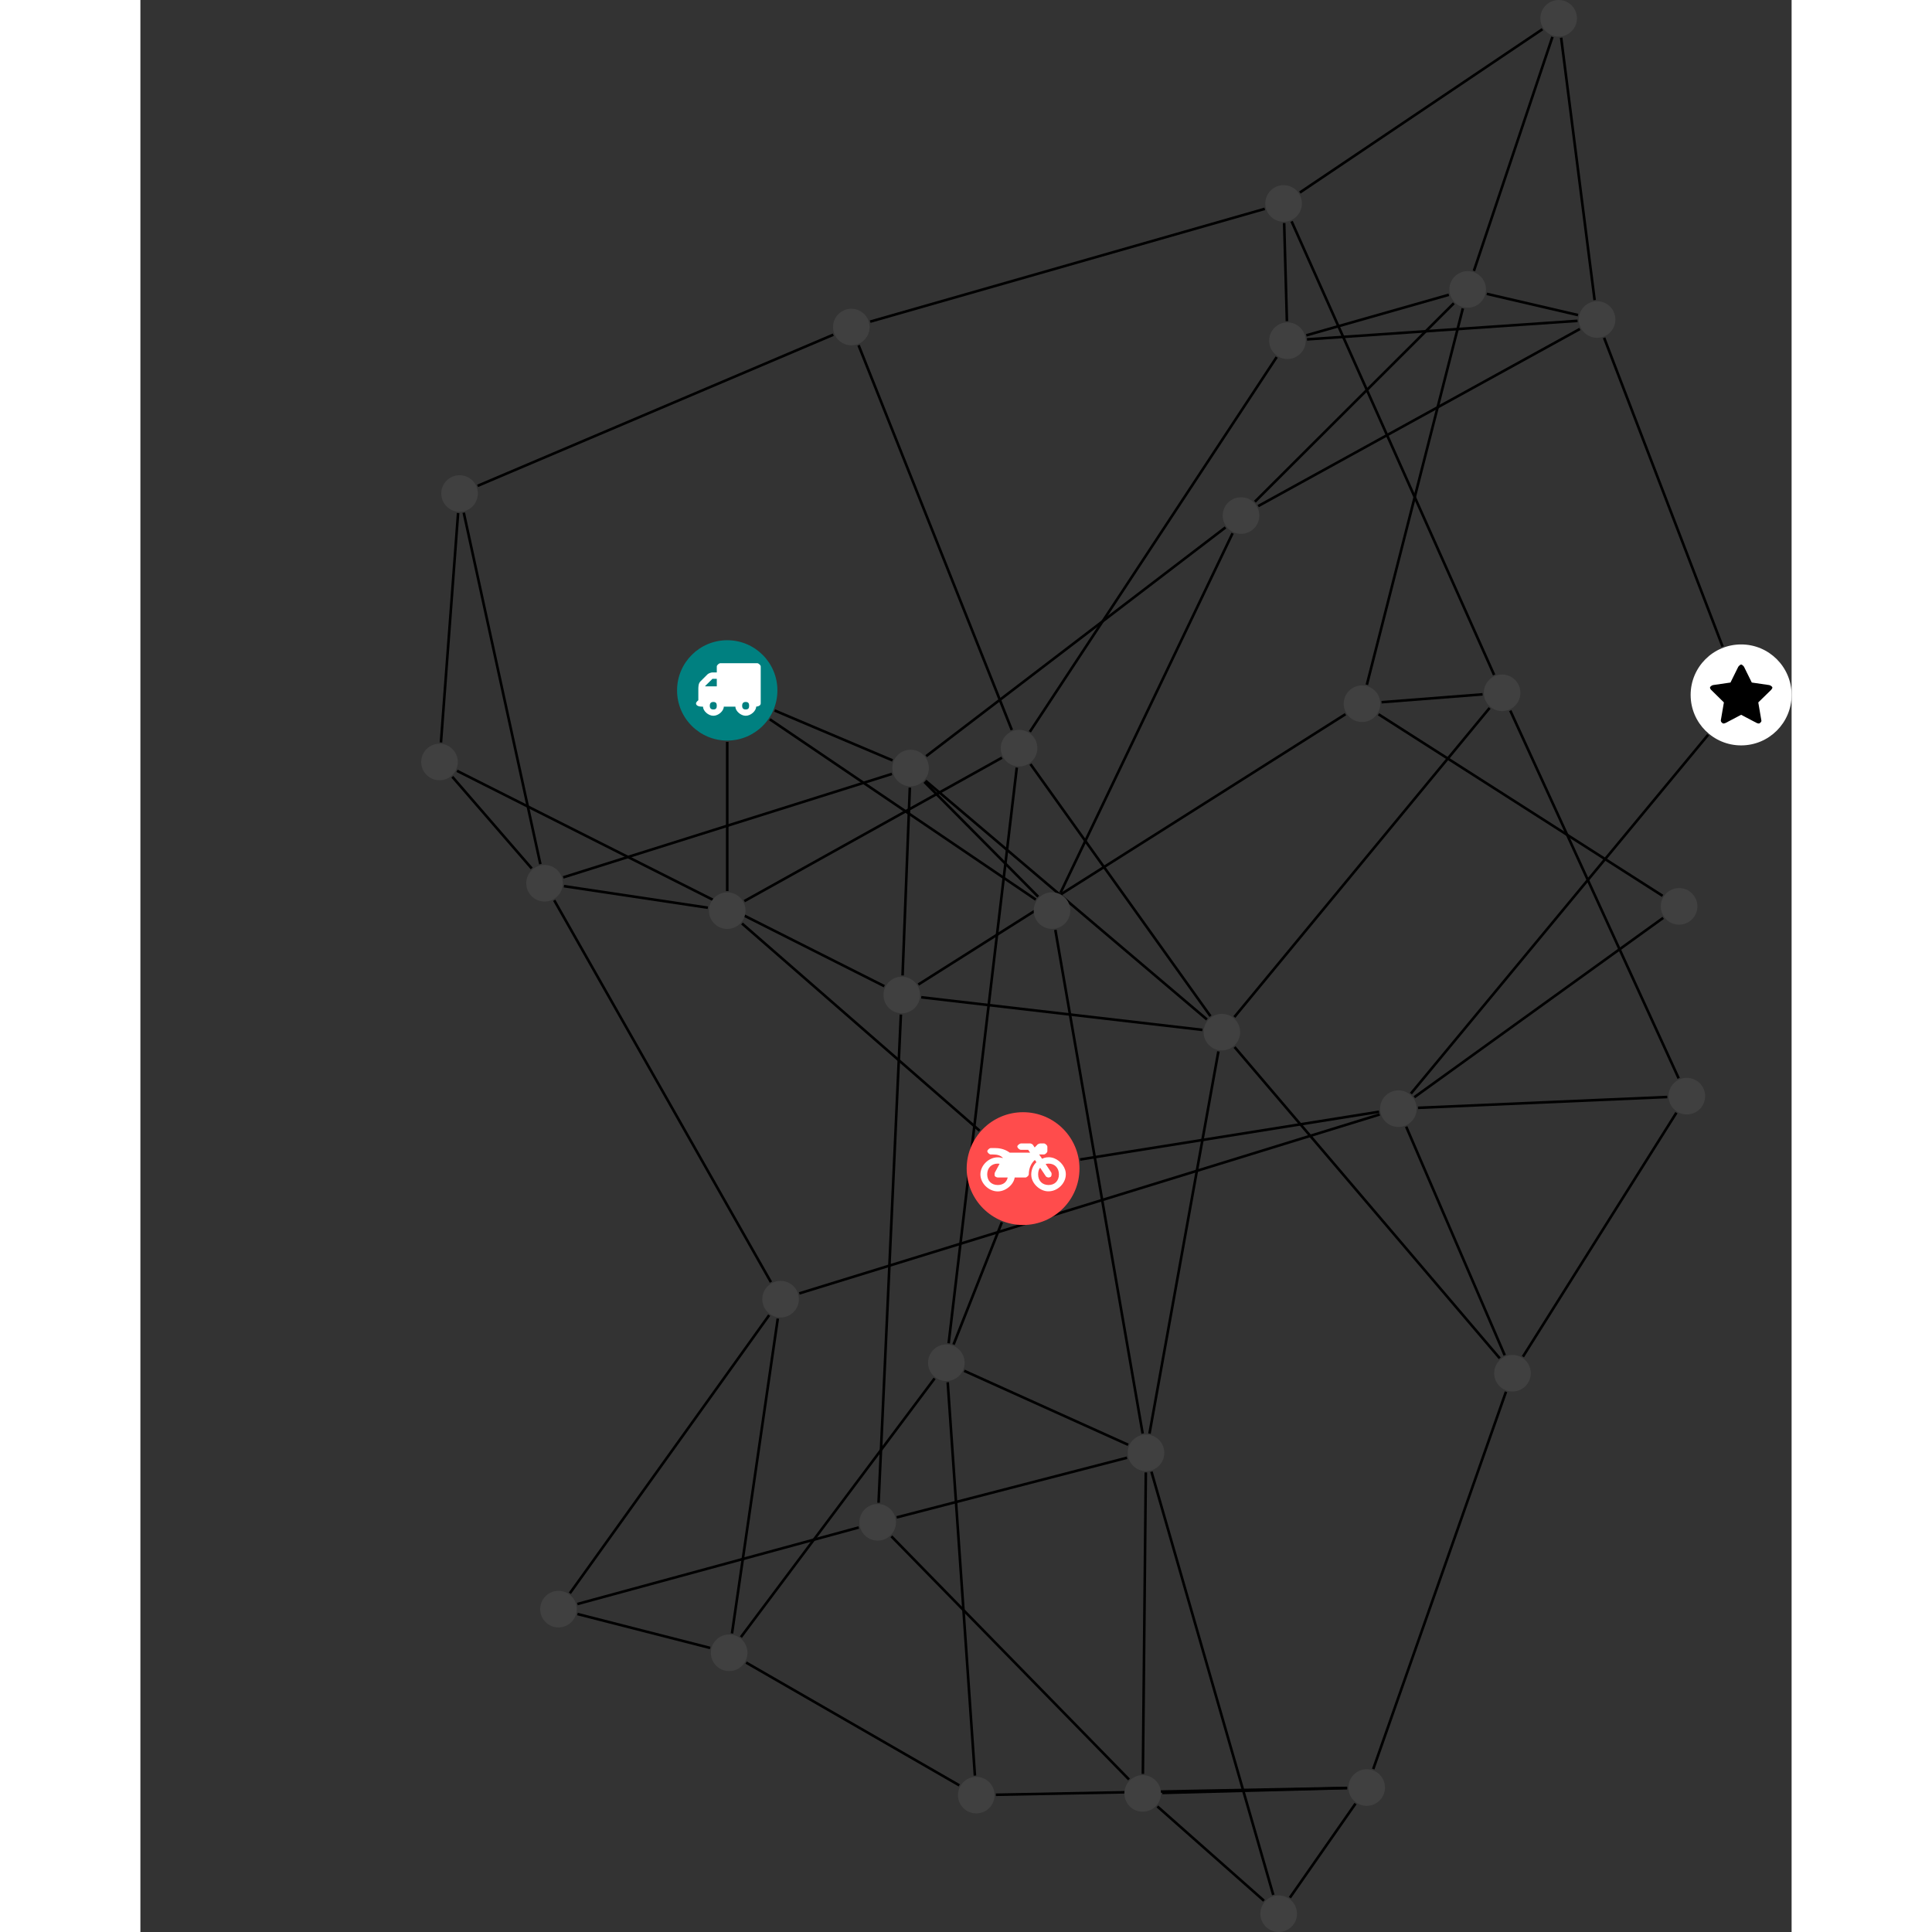 <?xml version="1.0" encoding="UTF-8"?>
<svg xmlns="http://www.w3.org/2000/svg" xmlns:xlink="http://www.w3.org/1999/xlink" width="297.584pt" height="297.584pt" viewBox="-43.251 0.000 254.333 297.584" version="1.1">
<rect x="-43.251" y="0.000" width="254.333" height="297.584" fill="#333333" stroke="none"/>
<defs>
<g>
<symbol overflow="visible" id="glyph0-0">
<path style="stroke:none;" d="M 1.422 -0.75 L 1.422 -7.922 L 3.562 -7.922 L 3.562 -0.891 L 1.422 -0.891 Z M 0.625 0 L 4.531 0 L 4.531 -8.812 L 0.438 -8.812 L 0.438 0 Z M 0.625 0 "/>
</symbol>
<symbol overflow="visible" id="glyph0-1">
<path style="stroke:none;" d="M 3.375 -0.844 C 3.375 -0.453 3.234 -0.266 2.844 -0.266 C 2.469 -0.266 2.297 -0.453 2.297 -0.844 C 2.297 -1.219 2.469 -1.422 2.844 -1.422 C 3.234 -1.422 3.375 -1.219 3.375 -0.844 Z M 1.594 -3.688 L 1.594 -3.859 C 1.594 -3.875 1.578 -3.875 1.594 -3.891 L 2.688 -4.969 C 2.703 -5 2.656 -4.984 2.688 -4.984 L 3.375 -4.984 L 3.375 -3.828 L 1.594 -3.828 Z M 8.359 -0.844 C 8.359 -0.453 8.219 -0.266 7.828 -0.266 C 7.453 -0.266 7.281 -0.453 7.281 -0.844 C 7.281 -1.219 7.453 -1.422 7.828 -1.422 C 8.219 -1.422 8.359 -1.219 8.359 -0.844 Z M 10.141 -6.891 C 10.141 -7.094 9.812 -7.391 9.609 -7.391 L 3.922 -7.391 C 3.719 -7.391 3.375 -7.094 3.375 -6.891 L 3.375 -5.969 L 2.672 -5.969 C 2.469 -5.969 2.078 -5.812 1.938 -5.672 L 0.844 -4.578 C 0.531 -4.266 0.531 -3.734 0.531 -3.328 L 0.531 -1.688 C 0.516 -1.688 0.172 -1.391 0.172 -1.203 C 0.172 -0.781 0.781 -0.703 1.062 -0.703 L 1.25 -0.703 C 1.25 -0.047 2.062 0.703 2.844 0.703 C 3.641 0.703 4.453 -0.047 4.453 -0.703 L 6.234 -0.703 C 6.234 -0.047 7.047 0.703 7.828 0.703 C 8.625 0.703 9.438 -0.047 9.438 -0.703 C 9.547 -0.703 10.141 -0.781 10.141 -1.203 Z M 10.141 -6.891 "/>
</symbol>
<symbol overflow="visible" id="glyph0-2">
<path style="stroke:none;" d="M 12.969 -2.906 C 12.844 -3.984 11.859 -5.016 10.781 -5.219 C 10.234 -5.328 9.703 -5.219 9.328 -5.031 L 8.875 -5.688 L 9.609 -5.688 C 9.812 -5.688 10.141 -5.984 10.141 -6.188 L 10.141 -6.891 C 10.141 -7.094 9.812 -7.391 9.609 -7.391 L 9.047 -7.391 C 8.969 -7.391 8.734 -7.312 8.656 -7.25 L 8.188 -6.766 L 7.891 -7.203 C 7.828 -7.281 7.594 -7.391 7.484 -7.391 L 6.078 -7.391 C 5.906 -7.391 5.547 -7.125 5.516 -6.953 C 5.484 -6.734 5.828 -6.406 6.047 -6.406 L 7.188 -6.406 L 7.484 -5.969 L 4.344 -5.969 C 4.141 -6.125 3.375 -6.672 2.141 -6.672 L 1.422 -6.672 C 1.219 -6.672 0.891 -6.375 0.891 -6.188 C 0.891 -5.984 1.219 -5.688 1.422 -5.688 L 1.781 -5.688 C 2.484 -5.688 2.906 -5.516 3.281 -5.188 L 3.25 -5.141 C 3.078 -5.188 2.797 -5.25 2.5 -5.25 C 1.109 -5.25 -0.172 -4 -0.172 -2.625 C -0.172 -1.25 1.109 0 2.5 0 C 3.75 0 4.953 -1.062 5.109 -2.141 L 6.766 -2.141 C 6.969 -2.141 7.281 -2.438 7.281 -2.625 C 7.281 -3.609 7.688 -4.391 8.219 -4.844 L 8.453 -4.5 C 7.969 -4.062 7.578 -3.203 7.672 -2.359 C 7.781 -1.172 8.969 -0.094 10.141 -0.016 C 11.703 0.094 13.156 -1.344 12.969 -2.906 Z M 2.5 -0.984 C 1.516 -0.984 0.875 -1.641 0.875 -2.625 C 0.875 -3.594 1.516 -4.281 2.5 -4.281 C 2.672 -4.281 2.844 -4.234 2.781 -4.25 L 2.047 -2.891 C 2 -2.781 2 -2.469 2.047 -2.359 C 2.125 -2.25 2.375 -2.141 2.5 -2.141 L 4.031 -2.141 C 3.891 -1.453 3.344 -0.984 2.5 -0.984 Z M 10.328 -0.984 C 9.344 -0.984 8.719 -1.641 8.719 -2.625 C 8.719 -3.109 8.859 -3.469 9.031 -3.641 L 9.906 -2.328 C 9.969 -2.219 10.203 -2.141 10.328 -2.141 C 10.391 -2.141 10.594 -2.188 10.641 -2.234 C 10.812 -2.344 10.844 -2.75 10.734 -2.922 L 9.875 -4.219 C 9.859 -4.219 10.094 -4.281 10.328 -4.281 C 11.297 -4.281 11.922 -3.594 11.922 -2.625 C 11.922 -1.641 11.297 -0.984 10.328 -0.984 Z M 10.328 -0.984 "/>
</symbol>
<symbol overflow="visible" id="glyph0-3">
<path style="stroke:none;" d="M 9.438 -5.078 C 9.438 -5.25 9.078 -5.453 8.938 -5.469 L 6.266 -5.859 L 5.078 -8.266 C 5.031 -8.375 4.75 -8.641 4.625 -8.641 C 4.5 -8.641 4.234 -8.375 4.172 -8.266 L 2.984 -5.859 L 0.312 -5.469 C 0.172 -5.453 -0.172 -5.25 -0.172 -5.078 C -0.172 -4.969 -0.062 -4.781 0.016 -4.719 L 1.969 -2.797 L 1.5 -0.062 C 1.5 -0.016 1.5 0.016 1.5 0.047 C 1.5 0.203 1.75 0.453 1.906 0.453 C 1.984 0.453 2.188 0.406 2.25 0.359 L 4.625 -0.891 L 7 0.359 C 7.062 0.406 7.266 0.453 7.344 0.453 C 7.5 0.453 7.75 0.203 7.75 0.047 C 7.75 0.016 7.75 -0.016 7.734 -0.062 L 7.266 -2.797 L 9.234 -4.719 C 9.297 -4.781 9.438 -4.969 9.438 -5.078 Z M 9.438 -5.078 "/>
</symbol>
</g>
<clipPath id="clip1">
  <path d="M 128 272 L 150 272 L 150 297.586 L 128 297.586 Z M 128 272 "/>
</clipPath>
<clipPath id="clip2">
  <path d="M 107 272 L 136 272 L 136 297.586 L 107 297.586 Z M 107 272 "/>
</clipPath>
<clipPath id="clip3">
  <path d="M 106 221 L 137 221 L 137 297.586 L 106 297.586 Z M 106 221 "/>
</clipPath>
<clipPath id="clip4">
  <path d="M 195 99 L 211.082 99 L 211.082 115 L 195 115 Z M 195 99 "/>
</clipPath>
<clipPath id="clip5">
  <path d="M 129 291 L 135 291 L 135 297.586 L 129 297.586 Z M 129 291 "/>
</clipPath>
</defs>
<g id="surface1">
<path style="fill:none;stroke-width:0.399;stroke-linecap:butt;stroke-linejoin:miter;stroke:rgb(0%,0%,0%);stroke-opacity:1;stroke-miterlimit:10;" d="M -0.001 -7.928 L -0.001 -30.904 " transform="matrix(1,0,0,-1,47.138,106.342)"/>
<path style="fill:none;stroke-width:0.399;stroke-linecap:butt;stroke-linejoin:miter;stroke:rgb(0%,0%,0%);stroke-opacity:1;stroke-miterlimit:10;" d="M 6.561 -4.451 L 47.526 -32.221 " transform="matrix(1,0,0,-1,47.138,106.342)"/>
<path style="fill:none;stroke-width:0.399;stroke-linecap:butt;stroke-linejoin:miter;stroke:rgb(0%,0%,0%);stroke-opacity:1;stroke-miterlimit:10;" d="M 7.303 -3.092 L 25.467 -10.783 " transform="matrix(1,0,0,-1,47.138,106.342)"/>
<path style="fill:none;stroke-width:0.399;stroke-linecap:butt;stroke-linejoin:miter;stroke:rgb(0%,0%,0%);stroke-opacity:1;stroke-miterlimit:10;" d="M 24.194 -45.56 L -41.626 -12.385 " transform="matrix(1,0,0,-1,47.138,106.342)"/>
<path style="fill:none;stroke-width:0.399;stroke-linecap:butt;stroke-linejoin:miter;stroke:rgb(0%,0%,0%);stroke-opacity:1;stroke-miterlimit:10;" d="M 29.436 -45.306 L 95.225 -3.666 " transform="matrix(1,0,0,-1,47.138,106.342)"/>
<path style="fill:none;stroke-width:0.399;stroke-linecap:butt;stroke-linejoin:miter;stroke:rgb(0%,0%,0%);stroke-opacity:1;stroke-miterlimit:10;" d="M 29.885 -47.267 L 73.194 -52.291 " transform="matrix(1,0,0,-1,47.138,106.342)"/>
<path style="fill:none;stroke-width:0.399;stroke-linecap:butt;stroke-linejoin:miter;stroke:rgb(0%,0%,0%);stroke-opacity:1;stroke-miterlimit:10;" d="M 26.749 -49.931 L 23.311 -125.123 " transform="matrix(1,0,0,-1,47.138,106.342)"/>
<path style="fill:none;stroke-width:0.399;stroke-linecap:butt;stroke-linejoin:miter;stroke:rgb(0%,0%,0%);stroke-opacity:1;stroke-miterlimit:10;" d="M 27.007 -43.904 L 28.128 -14.974 " transform="matrix(1,0,0,-1,47.138,106.342)"/>
<path style="fill:none;stroke-width:0.399;stroke-linecap:butt;stroke-linejoin:miter;stroke:rgb(0%,0%,0%);stroke-opacity:1;stroke-miterlimit:10;" d="M 2.276 -35.904 L 38.874 -67.818 " transform="matrix(1,0,0,-1,47.138,106.342)"/>
<path style="fill:none;stroke-width:0.399;stroke-linecap:butt;stroke-linejoin:miter;stroke:rgb(0%,0%,0%);stroke-opacity:1;stroke-miterlimit:10;" d="M -2.986 -33.474 L -25.154 -30.15 " transform="matrix(1,0,0,-1,47.138,106.342)"/>
<path style="fill:none;stroke-width:0.399;stroke-linecap:butt;stroke-linejoin:miter;stroke:rgb(0%,0%,0%);stroke-opacity:1;stroke-miterlimit:10;" d="M 2.635 -32.455 L 42.315 -10.365 " transform="matrix(1,0,0,-1,47.138,106.342)"/>
<path style="fill:none;stroke-width:0.399;stroke-linecap:butt;stroke-linejoin:miter;stroke:rgb(0%,0%,0%);stroke-opacity:1;stroke-miterlimit:10;" d="M 54.346 -72.256 L 100.401 -64.9 " transform="matrix(1,0,0,-1,47.138,106.342)"/>
<path style="fill:none;stroke-width:0.399;stroke-linecap:butt;stroke-linejoin:miter;stroke:rgb(0%,0%,0%);stroke-opacity:1;stroke-miterlimit:10;" d="M 42.303 -81.924 L 34.858 -100.752 " transform="matrix(1,0,0,-1,47.138,106.342)"/>
<path style="fill:none;stroke-width:0.399;stroke-linecap:butt;stroke-linejoin:miter;stroke:rgb(0%,0%,0%);stroke-opacity:1;stroke-miterlimit:10;" d="M -44.095 -8.017 L -41.454 27.319 " transform="matrix(1,0,0,-1,47.138,106.342)"/>
<path style="fill:none;stroke-width:0.399;stroke-linecap:butt;stroke-linejoin:miter;stroke:rgb(0%,0%,0%);stroke-opacity:1;stroke-miterlimit:10;" d="M -42.345 -13.306 L -30.115 -27.424 " transform="matrix(1,0,0,-1,47.138,106.342)"/>
<path style="fill:none;stroke-width:0.399;stroke-linecap:butt;stroke-linejoin:miter;stroke:rgb(0%,0%,0%);stroke-opacity:1;stroke-miterlimit:10;" d="M -40.583 27.377 L -28.783 -26.756 " transform="matrix(1,0,0,-1,47.138,106.342)"/>
<path style="fill:none;stroke-width:0.399;stroke-linecap:butt;stroke-linejoin:miter;stroke:rgb(0%,0%,0%);stroke-opacity:1;stroke-miterlimit:10;" d="M -38.45 31.506 L 16.339 54.787 " transform="matrix(1,0,0,-1,47.138,106.342)"/>
<path style="fill:none;stroke-width:0.399;stroke-linecap:butt;stroke-linejoin:miter;stroke:rgb(0%,0%,0%);stroke-opacity:1;stroke-miterlimit:10;" d="M -26.65 -32.326 L 6.733 -91.146 " transform="matrix(1,0,0,-1,47.138,106.342)"/>
<path style="fill:none;stroke-width:0.399;stroke-linecap:butt;stroke-linejoin:miter;stroke:rgb(0%,0%,0%);stroke-opacity:1;stroke-miterlimit:10;" d="M -25.259 -28.799 L 25.366 -12.865 " transform="matrix(1,0,0,-1,47.138,106.342)"/>
<path style="fill:none;stroke-width:0.399;stroke-linecap:butt;stroke-linejoin:miter;stroke:rgb(0%,0%,0%);stroke-opacity:1;stroke-miterlimit:10;" d="M 151.085 -6.838 L 105.307 -62.099 " transform="matrix(1,0,0,-1,47.138,106.342)"/>
<path style="fill:none;stroke-width:0.399;stroke-linecap:butt;stroke-linejoin:miter;stroke:rgb(0%,0%,0%);stroke-opacity:1;stroke-miterlimit:10;" d="M 153.315 6.752 L 135.065 54.311 " transform="matrix(1,0,0,-1,47.138,106.342)"/>
<path style="fill:none;stroke-width:0.399;stroke-linecap:butt;stroke-linejoin:miter;stroke:rgb(0%,0%,0%);stroke-opacity:1;stroke-miterlimit:10;" d="M 144.167 -35.033 L 105.831 -62.662 " transform="matrix(1,0,0,-1,47.138,106.342)"/>
<path style="fill:none;stroke-width:0.399;stroke-linecap:butt;stroke-linejoin:miter;stroke:rgb(0%,0%,0%);stroke-opacity:1;stroke-miterlimit:10;" d="M 144.073 -31.642 L 100.319 -3.678 " transform="matrix(1,0,0,-1,47.138,106.342)"/>
<path style="fill:none;stroke-width:0.399;stroke-linecap:butt;stroke-linejoin:miter;stroke:rgb(0%,0%,0%);stroke-opacity:1;stroke-miterlimit:10;" d="M 106.397 -64.295 L 144.792 -62.627 " transform="matrix(1,0,0,-1,47.138,106.342)"/>
<path style="fill:none;stroke-width:0.399;stroke-linecap:butt;stroke-linejoin:miter;stroke:rgb(0%,0%,0%);stroke-opacity:1;stroke-miterlimit:10;" d="M 104.577 -67.197 L 119.757 -102.408 " transform="matrix(1,0,0,-1,47.138,106.342)"/>
<path style="fill:none;stroke-width:0.399;stroke-linecap:butt;stroke-linejoin:miter;stroke:rgb(0%,0%,0%);stroke-opacity:1;stroke-miterlimit:10;" d="M 100.499 -65.314 L 11.104 -92.881 " transform="matrix(1,0,0,-1,47.138,106.342)"/>
<path style="fill:none;stroke-width:0.399;stroke-linecap:butt;stroke-linejoin:miter;stroke:rgb(0%,0%,0%);stroke-opacity:1;stroke-miterlimit:10;" d="M 100.784 -1.818 L 116.346 -0.607 " transform="matrix(1,0,0,-1,47.138,106.342)"/>
<path style="fill:none;stroke-width:0.399;stroke-linecap:butt;stroke-linejoin:miter;stroke:rgb(0%,0%,0%);stroke-opacity:1;stroke-miterlimit:10;" d="M 98.522 0.873 L 113.307 58.838 " transform="matrix(1,0,0,-1,47.138,106.342)"/>
<path style="fill:none;stroke-width:0.399;stroke-linecap:butt;stroke-linejoin:miter;stroke:rgb(0%,0%,0%);stroke-opacity:1;stroke-miterlimit:10;" d="M 146.549 -59.752 L 120.612 -3.115 " transform="matrix(1,0,0,-1,47.138,106.342)"/>
<path style="fill:none;stroke-width:0.399;stroke-linecap:butt;stroke-linejoin:miter;stroke:rgb(0%,0%,0%);stroke-opacity:1;stroke-miterlimit:10;" d="M 146.202 -65.049 L 122.561 -102.623 " transform="matrix(1,0,0,-1,47.138,106.342)"/>
<path style="fill:none;stroke-width:0.399;stroke-linecap:butt;stroke-linejoin:miter;stroke:rgb(0%,0%,0%);stroke-opacity:1;stroke-miterlimit:10;" d="M 117.432 -2.701 L 78.112 -50.31 " transform="matrix(1,0,0,-1,47.138,106.342)"/>
<path style="fill:none;stroke-width:0.399;stroke-linecap:butt;stroke-linejoin:miter;stroke:rgb(0%,0%,0%);stroke-opacity:1;stroke-miterlimit:10;" d="M 118.124 2.385 L 86.928 72.244 " transform="matrix(1,0,0,-1,47.138,106.342)"/>
<path style="fill:none;stroke-width:0.399;stroke-linecap:butt;stroke-linejoin:miter;stroke:rgb(0%,0%,0%);stroke-opacity:1;stroke-miterlimit:10;" d="M 118.995 -102.881 L 78.147 -54.935 " transform="matrix(1,0,0,-1,47.138,106.342)"/>
<path style="fill:none;stroke-width:0.399;stroke-linecap:butt;stroke-linejoin:miter;stroke:rgb(0%,0%,0%);stroke-opacity:1;stroke-miterlimit:10;" d="M 119.952 -108.025 L 99.503 -166.146 " transform="matrix(1,0,0,-1,47.138,106.342)"/>
<path style="fill:none;stroke-width:0.399;stroke-linecap:butt;stroke-linejoin:miter;stroke:rgb(0%,0%,0%);stroke-opacity:1;stroke-miterlimit:10;" d="M 75.655 -55.607 L 65.038 -114.467 " transform="matrix(1,0,0,-1,47.138,106.342)"/>
<path style="fill:none;stroke-width:0.399;stroke-linecap:butt;stroke-linejoin:miter;stroke:rgb(0%,0%,0%);stroke-opacity:1;stroke-miterlimit:10;" d="M 74.436 -50.181 L 46.706 -11.349 " transform="matrix(1,0,0,-1,47.138,106.342)"/>
<path style="fill:none;stroke-width:0.399;stroke-linecap:butt;stroke-linejoin:miter;stroke:rgb(0%,0%,0%);stroke-opacity:1;stroke-miterlimit:10;" d="M 73.889 -50.685 L 30.546 -13.912 " transform="matrix(1,0,0,-1,47.138,106.342)"/>
<g clip-path="url(#clip1)" clip-rule="nonzero">
<path style="fill:none;stroke-width:0.399;stroke-linecap:butt;stroke-linejoin:miter;stroke:rgb(0%,0%,0%);stroke-opacity:1;stroke-miterlimit:10;" d="M 96.772 -171.467 L 86.667 -185.951 " transform="matrix(1,0,0,-1,47.138,106.342)"/>
</g>
<path style="fill:none;stroke-width:0.399;stroke-linecap:butt;stroke-linejoin:miter;stroke:rgb(0%,0%,0%);stroke-opacity:1;stroke-miterlimit:10;" d="M 95.483 -169.072 L 67.007 -169.822 " transform="matrix(1,0,0,-1,47.138,106.342)"/>
<path style="fill:none;stroke-width:0.399;stroke-linecap:butt;stroke-linejoin:miter;stroke:rgb(0%,0%,0%);stroke-opacity:1;stroke-miterlimit:10;" d="M 95.483 -169.053 L 41.378 -170.103 " transform="matrix(1,0,0,-1,47.138,106.342)"/>
<g clip-path="url(#clip2)" clip-rule="nonzero">
<path style="fill:none;stroke-width:0.399;stroke-linecap:butt;stroke-linejoin:miter;stroke:rgb(0%,0%,0%);stroke-opacity:1;stroke-miterlimit:10;" d="M 82.678 -186.428 L 66.253 -171.9 " transform="matrix(1,0,0,-1,47.138,106.342)"/>
</g>
<g clip-path="url(#clip3)" clip-rule="nonzero">
<path style="fill:none;stroke-width:0.399;stroke-linecap:butt;stroke-linejoin:miter;stroke:rgb(0%,0%,0%);stroke-opacity:1;stroke-miterlimit:10;" d="M 84.104 -185.525 L 65.339 -120.338 " transform="matrix(1,0,0,-1,47.138,106.342)"/>
</g>
<path style="fill:none;stroke-width:0.399;stroke-linecap:butt;stroke-linejoin:miter;stroke:rgb(0%,0%,0%);stroke-opacity:1;stroke-miterlimit:10;" d="M 64.022 -166.885 L 64.475 -120.455 " transform="matrix(1,0,0,-1,47.138,106.342)"/>
<path style="fill:none;stroke-width:0.399;stroke-linecap:butt;stroke-linejoin:miter;stroke:rgb(0%,0%,0%);stroke-opacity:1;stroke-miterlimit:10;" d="M 61.882 -167.744 L 25.284 -130.295 " transform="matrix(1,0,0,-1,47.138,106.342)"/>
<path style="fill:none;stroke-width:0.399;stroke-linecap:butt;stroke-linejoin:miter;stroke:rgb(0%,0%,0%);stroke-opacity:1;stroke-miterlimit:10;" d="M 61.581 -118.193 L 26.096 -127.381 " transform="matrix(1,0,0,-1,47.138,106.342)"/>
<path style="fill:none;stroke-width:0.399;stroke-linecap:butt;stroke-linejoin:miter;stroke:rgb(0%,0%,0%);stroke-opacity:1;stroke-miterlimit:10;" d="M 61.753 -116.197 L 36.499 -104.803 " transform="matrix(1,0,0,-1,47.138,106.342)"/>
<path style="fill:none;stroke-width:0.399;stroke-linecap:butt;stroke-linejoin:miter;stroke:rgb(0%,0%,0%);stroke-opacity:1;stroke-miterlimit:10;" d="M 63.987 -114.463 L 50.538 -36.888 " transform="matrix(1,0,0,-1,47.138,106.342)"/>
<path style="fill:none;stroke-width:0.399;stroke-linecap:butt;stroke-linejoin:miter;stroke:rgb(0%,0%,0%);stroke-opacity:1;stroke-miterlimit:10;" d="M 20.264 -128.931 L -23.079 -140.724 " transform="matrix(1,0,0,-1,47.138,106.342)"/>
<path style="fill:none;stroke-width:0.399;stroke-linecap:butt;stroke-linejoin:miter;stroke:rgb(0%,0%,0%);stroke-opacity:1;stroke-miterlimit:10;" d="M -24.236 -139.064 L 6.464 -96.224 " transform="matrix(1,0,0,-1,47.138,106.342)"/>
<path style="fill:none;stroke-width:0.399;stroke-linecap:butt;stroke-linejoin:miter;stroke:rgb(0%,0%,0%);stroke-opacity:1;stroke-miterlimit:10;" d="M -23.068 -142.263 L -2.626 -147.49 " transform="matrix(1,0,0,-1,47.138,106.342)"/>
<path style="fill:none;stroke-width:0.399;stroke-linecap:butt;stroke-linejoin:miter;stroke:rgb(0%,0%,0%);stroke-opacity:1;stroke-miterlimit:10;" d="M 7.788 -96.756 L 0.733 -145.252 " transform="matrix(1,0,0,-1,47.138,106.342)"/>
<path style="fill:none;stroke-width:0.399;stroke-linecap:butt;stroke-linejoin:miter;stroke:rgb(0%,0%,0%);stroke-opacity:1;stroke-miterlimit:10;" d="M 2.913 -149.744 L 35.745 -168.654 " transform="matrix(1,0,0,-1,47.138,106.342)"/>
<path style="fill:none;stroke-width:0.399;stroke-linecap:butt;stroke-linejoin:miter;stroke:rgb(0%,0%,0%);stroke-opacity:1;stroke-miterlimit:10;" d="M 2.104 -145.822 L 31.94 -105.974 " transform="matrix(1,0,0,-1,47.138,106.342)"/>
<path style="fill:none;stroke-width:0.399;stroke-linecap:butt;stroke-linejoin:miter;stroke:rgb(0%,0%,0%);stroke-opacity:1;stroke-miterlimit:10;" d="M 38.151 -167.15 L 33.96 -106.568 " transform="matrix(1,0,0,-1,47.138,106.342)"/>
<path style="fill:none;stroke-width:0.399;stroke-linecap:butt;stroke-linejoin:miter;stroke:rgb(0%,0%,0%);stroke-opacity:1;stroke-miterlimit:10;" d="M 34.104 -100.564 L 44.6 -11.892 " transform="matrix(1,0,0,-1,47.138,106.342)"/>
<path style="fill:none;stroke-width:0.399;stroke-linecap:butt;stroke-linejoin:miter;stroke:rgb(0%,0%,0%);stroke-opacity:1;stroke-miterlimit:10;" d="M 20.233 53.162 L 43.835 -6.092 " transform="matrix(1,0,0,-1,47.138,106.342)"/>
<path style="fill:none;stroke-width:0.399;stroke-linecap:butt;stroke-linejoin:miter;stroke:rgb(0%,0%,0%);stroke-opacity:1;stroke-miterlimit:10;" d="M 22.018 56.799 L 82.796 74.174 " transform="matrix(1,0,0,-1,47.138,106.342)"/>
<path style="fill:none;stroke-width:0.399;stroke-linecap:butt;stroke-linejoin:miter;stroke:rgb(0%,0%,0%);stroke-opacity:1;stroke-miterlimit:10;" d="M 46.612 -6.377 L 84.632 51.342 " transform="matrix(1,0,0,-1,47.138,106.342)"/>
<path style="fill:none;stroke-width:0.399;stroke-linecap:butt;stroke-linejoin:miter;stroke:rgb(0%,0%,0%);stroke-opacity:1;stroke-miterlimit:10;" d="M 85.784 71.987 L 86.206 56.877 " transform="matrix(1,0,0,-1,47.138,106.342)"/>
<path style="fill:none;stroke-width:0.399;stroke-linecap:butt;stroke-linejoin:miter;stroke:rgb(0%,0%,0%);stroke-opacity:1;stroke-miterlimit:10;" d="M 88.202 76.686 L 125.565 101.842 " transform="matrix(1,0,0,-1,47.138,106.342)"/>
<path style="fill:none;stroke-width:0.399;stroke-linecap:butt;stroke-linejoin:miter;stroke:rgb(0%,0%,0%);stroke-opacity:1;stroke-miterlimit:10;" d="M 89.299 54.069 L 130.975 56.924 " transform="matrix(1,0,0,-1,47.138,106.342)"/>
<path style="fill:none;stroke-width:0.399;stroke-linecap:butt;stroke-linejoin:miter;stroke:rgb(0%,0%,0%);stroke-opacity:1;stroke-miterlimit:10;" d="M 89.194 54.69 L 111.151 60.936 " transform="matrix(1,0,0,-1,47.138,106.342)"/>
<path style="fill:none;stroke-width:0.399;stroke-linecap:butt;stroke-linejoin:miter;stroke:rgb(0%,0%,0%);stroke-opacity:1;stroke-miterlimit:10;" d="M 128.448 100.533 L 133.604 60.123 " transform="matrix(1,0,0,-1,47.138,106.342)"/>
<path style="fill:none;stroke-width:0.399;stroke-linecap:butt;stroke-linejoin:miter;stroke:rgb(0%,0%,0%);stroke-opacity:1;stroke-miterlimit:10;" d="M 127.108 100.662 L 115.01 64.623 " transform="matrix(1,0,0,-1,47.138,106.342)"/>
<path style="fill:none;stroke-width:0.399;stroke-linecap:butt;stroke-linejoin:miter;stroke:rgb(0%,0%,0%);stroke-opacity:1;stroke-miterlimit:10;" d="M 131.046 57.811 L 116.991 61.08 " transform="matrix(1,0,0,-1,47.138,106.342)"/>
<path style="fill:none;stroke-width:0.399;stroke-linecap:butt;stroke-linejoin:miter;stroke:rgb(0%,0%,0%);stroke-opacity:1;stroke-miterlimit:10;" d="M 131.339 55.674 L 81.784 28.389 " transform="matrix(1,0,0,-1,47.138,106.342)"/>
<path style="fill:none;stroke-width:0.399;stroke-linecap:butt;stroke-linejoin:miter;stroke:rgb(0%,0%,0%);stroke-opacity:1;stroke-miterlimit:10;" d="M 111.917 59.631 L 81.276 29.065 " transform="matrix(1,0,0,-1,47.138,106.342)"/>
<path style="fill:none;stroke-width:0.399;stroke-linecap:butt;stroke-linejoin:miter;stroke:rgb(0%,0%,0%);stroke-opacity:1;stroke-miterlimit:10;" d="M 77.839 24.209 L 51.327 -31.193 " transform="matrix(1,0,0,-1,47.138,106.342)"/>
<path style="fill:none;stroke-width:0.399;stroke-linecap:butt;stroke-linejoin:miter;stroke:rgb(0%,0%,0%);stroke-opacity:1;stroke-miterlimit:10;" d="M 76.741 25.1 L 30.643 -10.127 " transform="matrix(1,0,0,-1,47.138,106.342)"/>
<path style="fill:none;stroke-width:0.399;stroke-linecap:butt;stroke-linejoin:miter;stroke:rgb(0%,0%,0%);stroke-opacity:1;stroke-miterlimit:10;" d="M 47.897 -31.775 L 30.37 -14.099 " transform="matrix(1,0,0,-1,47.138,106.342)"/>
<path style=" stroke:none;fill-rule:nonzero;fill:rgb(0%,50%,50%);fill-opacity:1;" d="M 54.867 106.344 C 54.867 102.074 51.406 98.613 47.137 98.613 C 42.871 98.613 39.41 102.074 39.41 106.344 C 39.41 110.609 42.871 114.07 47.137 114.07 C 51.406 114.07 54.867 110.609 54.867 106.344 Z M 54.867 106.344 "/>
<g style="fill:rgb(100%,100%,100%);fill-opacity:1;">
  <use xlink:href="#glyph0-1" x="42.156" y="109.545"/>
</g>
<path style=" stroke:none;fill-rule:nonzero;fill:rgb(25%,25%,25%);fill-opacity:1;" d="M 76.844 153.258 C 76.844 151.703 75.582 150.441 74.023 150.441 C 72.469 150.441 71.207 151.703 71.207 153.258 C 71.207 154.816 72.469 156.078 74.023 156.078 C 75.582 156.078 76.844 154.816 76.844 153.258 Z M 76.844 153.258 "/>
<path style=" stroke:none;fill-rule:nonzero;fill:rgb(25%,25%,25%);fill-opacity:1;" d="M 49.957 140.262 C 49.957 138.707 48.695 137.445 47.137 137.445 C 45.582 137.445 44.32 138.707 44.32 140.262 C 44.32 141.82 45.582 143.082 47.137 143.082 C 48.695 143.082 49.957 141.82 49.957 140.262 Z M 49.957 140.262 "/>
<path style=" stroke:none;fill-rule:nonzero;fill:rgb(100%,29.999%,29.999%);fill-opacity:1;" d="M 101.395 179.996 C 101.395 175.199 97.504 171.312 92.707 171.312 C 87.91 171.312 84.02 175.199 84.02 179.996 C 84.02 184.797 87.91 188.684 92.707 188.684 C 97.504 188.684 101.395 184.797 101.395 179.996 Z M 101.395 179.996 "/>
<g style="fill:rgb(100%,100%,100%);fill-opacity:1;">
  <use xlink:href="#glyph0-2" x="86.307" y="183.51"/>
</g>
<path style=" stroke:none;fill-rule:nonzero;fill:rgb(25%,25%,25%);fill-opacity:1;" d="M 5.637 117.367 C 5.637 115.812 4.375 114.551 2.816 114.551 C 1.262 114.551 0 115.812 0 117.367 C 0 118.922 1.262 120.184 2.816 120.184 C 4.375 120.184 5.637 118.922 5.637 117.367 Z M 5.637 117.367 "/>
<path style=" stroke:none;fill-rule:nonzero;fill:rgb(25%,25%,25%);fill-opacity:1;" d="M 8.727 76.016 C 8.727 74.461 7.465 73.199 5.91 73.199 C 4.355 73.199 3.094 74.461 3.094 76.016 C 3.094 77.574 4.355 78.836 5.91 78.836 C 7.465 78.836 8.727 77.574 8.727 76.016 Z M 8.727 76.016 "/>
<path style=" stroke:none;fill-rule:nonzero;fill:rgb(25%,25%,25%);fill-opacity:1;" d="M 21.816 136.047 C 21.816 134.488 20.555 133.227 19 133.227 C 17.441 133.227 16.18 134.488 16.18 136.047 C 16.18 137.602 17.441 138.863 19 138.863 C 20.555 138.863 21.816 137.602 21.816 136.047 Z M 21.816 136.047 "/>
<g clip-path="url(#clip4)" clip-rule="nonzero">
<path style=" stroke:none;fill-rule:nonzero;fill:rgb(100%,100%,100%);fill-opacity:1;" d="M 211.082 107.039 C 211.082 102.746 207.602 99.262 203.309 99.262 C 199.012 99.262 195.531 102.746 195.531 107.039 C 195.531 111.332 199.012 114.812 203.309 114.812 C 207.602 114.812 211.082 111.332 211.082 107.039 Z M 211.082 107.039 "/>
</g>
<g style="fill:rgb(0%,0%,0%);fill-opacity:1;">
  <use xlink:href="#glyph0-3" x="198.684" y="110.989"/>
</g>
<path style=" stroke:none;fill-rule:nonzero;fill:rgb(25%,25%,25%);fill-opacity:1;" d="M 196.57 139.609 C 196.57 138.051 195.309 136.789 193.75 136.789 C 192.195 136.789 190.934 138.051 190.934 139.609 C 190.934 141.164 192.195 142.426 193.75 142.426 C 195.309 142.426 196.57 141.164 196.57 139.609 Z M 196.57 139.609 "/>
<path style=" stroke:none;fill-rule:nonzero;fill:rgb(25%,25%,25%);fill-opacity:1;" d="M 153.336 170.766 C 153.336 169.211 152.074 167.949 150.52 167.949 C 148.961 167.949 147.699 169.211 147.699 170.766 C 147.699 172.324 148.961 173.586 150.52 173.586 C 152.074 173.586 153.336 172.324 153.336 170.766 Z M 153.336 170.766 "/>
<path style=" stroke:none;fill-rule:nonzero;fill:rgb(25%,25%,25%);fill-opacity:1;" d="M 147.73 108.395 C 147.73 106.836 146.469 105.574 144.91 105.574 C 143.355 105.574 142.094 106.836 142.094 108.395 C 142.094 109.949 143.355 111.211 144.91 111.211 C 146.469 111.211 147.73 109.949 147.73 108.395 Z M 147.73 108.395 "/>
<path style=" stroke:none;fill-rule:nonzero;fill:rgb(25%,25%,25%);fill-opacity:1;" d="M 197.762 168.836 C 197.762 167.281 196.5 166.02 194.941 166.02 C 193.387 166.02 192.125 167.281 192.125 168.836 C 192.125 170.395 193.387 171.656 194.941 171.656 C 196.5 171.656 197.762 170.395 197.762 168.836 Z M 197.762 168.836 "/>
<path style=" stroke:none;fill-rule:nonzero;fill:rgb(25%,25%,25%);fill-opacity:1;" d="M 169.309 106.715 C 169.309 105.156 168.047 103.895 166.492 103.895 C 164.934 103.895 163.672 105.156 163.672 106.715 C 163.672 108.27 164.934 109.531 166.492 109.531 C 168.047 109.531 169.309 108.27 169.309 106.715 Z M 169.309 106.715 "/>
<path style=" stroke:none;fill-rule:nonzero;fill:rgb(25%,25%,25%);fill-opacity:1;" d="M 170.906 211.52 C 170.906 209.961 169.645 208.699 168.09 208.699 C 166.531 208.699 165.27 209.961 165.27 211.52 C 165.27 213.074 166.531 214.336 168.09 214.336 C 169.645 214.336 170.906 213.074 170.906 211.52 Z M 170.906 211.52 "/>
<path style=" stroke:none;fill-rule:nonzero;fill:rgb(25%,25%,25%);fill-opacity:1;" d="M 126.145 158.98 C 126.145 157.422 124.883 156.16 123.328 156.16 C 121.773 156.16 120.512 157.422 120.512 158.98 C 120.512 160.535 121.773 161.797 123.328 161.797 C 124.883 161.797 126.145 160.535 126.145 158.98 Z M 126.145 158.98 "/>
<path style=" stroke:none;fill-rule:nonzero;fill:rgb(25%,25%,25%);fill-opacity:1;" d="M 148.453 275.332 C 148.453 273.777 147.195 272.516 145.637 272.516 C 144.082 272.516 142.82 273.777 142.82 275.332 C 142.82 276.891 144.082 278.152 145.637 278.152 C 147.195 278.152 148.453 276.891 148.453 275.332 Z M 148.453 275.332 "/>
<g clip-path="url(#clip5)" clip-rule="nonzero">
<path style=" stroke:none;fill-rule:nonzero;fill:rgb(25%,25%,25%);fill-opacity:1;" d="M 134.895 294.766 C 134.895 293.211 133.633 291.949 132.074 291.949 C 130.52 291.949 129.258 293.211 129.258 294.766 C 129.258 296.324 130.52 297.586 132.074 297.586 C 133.633 297.586 134.895 296.324 134.895 294.766 Z M 134.895 294.766 "/>
</g>
<path style=" stroke:none;fill-rule:nonzero;fill:rgb(25%,25%,25%);fill-opacity:1;" d="M 113.945 276.238 C 113.945 274.684 112.684 273.422 111.129 273.422 C 109.574 273.422 108.312 274.684 108.312 276.238 C 108.312 277.797 109.574 279.059 111.129 279.059 C 112.684 279.059 113.945 277.797 113.945 276.238 Z M 113.945 276.238 "/>
<path style=" stroke:none;fill-rule:nonzero;fill:rgb(25%,25%,25%);fill-opacity:1;" d="M 114.461 223.777 C 114.461 222.223 113.199 220.961 111.641 220.961 C 110.086 220.961 108.824 222.223 108.824 223.777 C 108.824 225.336 110.086 226.598 111.641 226.598 C 113.199 226.598 114.461 225.336 114.461 223.777 Z M 114.461 223.777 "/>
<path style=" stroke:none;fill-rule:nonzero;fill:rgb(25%,25%,25%);fill-opacity:1;" d="M 73.133 234.477 C 73.133 232.922 71.871 231.66 70.312 231.66 C 68.758 231.66 67.496 232.922 67.496 234.477 C 67.496 236.035 68.758 237.297 70.312 237.297 C 71.871 237.297 73.133 236.035 73.133 234.477 Z M 73.133 234.477 "/>
<path style=" stroke:none;fill-rule:nonzero;fill:rgb(25%,25%,25%);fill-opacity:1;" d="M 23.965 247.855 C 23.965 246.297 22.703 245.035 21.145 245.035 C 19.59 245.035 18.328 246.297 18.328 247.855 C 18.328 249.41 19.59 250.672 21.145 250.672 C 22.703 250.672 23.965 249.41 23.965 247.855 Z M 23.965 247.855 "/>
<path style=" stroke:none;fill-rule:nonzero;fill:rgb(25%,25%,25%);fill-opacity:1;" d="M 58.176 200.109 C 58.176 198.555 56.914 197.293 55.359 197.293 C 53.801 197.293 52.539 198.555 52.539 200.109 C 52.539 201.668 53.801 202.93 55.359 202.93 C 56.914 202.93 58.176 201.668 58.176 200.109 Z M 58.176 200.109 "/>
<path style=" stroke:none;fill-rule:nonzero;fill:rgb(25%,25%,25%);fill-opacity:1;" d="M 50.254 254.574 C 50.254 253.02 48.992 251.758 47.434 251.758 C 45.879 251.758 44.617 253.02 44.617 254.574 C 44.617 256.133 45.879 257.395 47.434 257.395 C 48.992 257.395 50.254 256.133 50.254 254.574 Z M 50.254 254.574 "/>
<path style=" stroke:none;fill-rule:nonzero;fill:rgb(25%,25%,25%);fill-opacity:1;" d="M 88.316 276.5 C 88.316 274.945 87.055 273.684 85.496 273.684 C 83.941 273.684 82.68 274.945 82.68 276.5 C 82.68 278.055 83.941 279.316 85.496 279.316 C 87.055 279.316 88.316 278.055 88.316 276.5 Z M 88.316 276.5 "/>
<path style=" stroke:none;fill-rule:nonzero;fill:rgb(25%,25%,25%);fill-opacity:1;" d="M 83.703 209.898 C 83.703 208.344 82.445 207.082 80.887 207.082 C 79.332 207.082 78.07 208.344 78.07 209.898 C 78.07 211.457 79.332 212.719 80.887 212.719 C 82.445 212.719 83.703 211.457 83.703 209.898 Z M 83.703 209.898 "/>
<path style=" stroke:none;fill-rule:nonzero;fill:rgb(25%,25%,25%);fill-opacity:1;" d="M 69.07 50.375 C 69.07 48.82 67.809 47.559 66.254 47.559 C 64.699 47.559 63.438 48.82 63.438 50.375 C 63.438 51.93 64.699 53.191 66.254 53.191 C 67.809 53.191 69.07 51.93 69.07 50.375 Z M 69.07 50.375 "/>
<path style=" stroke:none;fill-rule:nonzero;fill:rgb(25%,25%,25%);fill-opacity:1;" d="M 94.906 115.238 C 94.906 113.68 93.645 112.418 92.09 112.418 C 90.535 112.418 89.273 113.68 89.273 115.238 C 89.273 116.793 90.535 118.055 92.09 118.055 C 93.645 118.055 94.906 116.793 94.906 115.238 Z M 94.906 115.238 "/>
<path style=" stroke:none;fill-rule:nonzero;fill:rgb(25%,25%,25%);fill-opacity:1;" d="M 135.652 31.34 C 135.652 29.785 134.391 28.523 132.836 28.523 C 131.277 28.523 130.016 29.785 130.016 31.34 C 130.016 32.898 131.277 34.16 132.836 34.16 C 134.391 34.16 135.652 32.898 135.652 31.34 Z M 135.652 31.34 "/>
<path style=" stroke:none;fill-rule:nonzero;fill:rgb(25%,25%,25%);fill-opacity:1;" d="M 136.246 52.48 C 136.246 50.922 134.984 49.66 133.426 49.66 C 131.871 49.66 130.609 50.922 130.609 52.48 C 130.609 54.035 131.871 55.297 133.426 55.297 C 134.984 55.297 136.246 54.035 136.246 52.48 Z M 136.246 52.48 "/>
<path style=" stroke:none;fill-rule:nonzero;fill:rgb(25%,25%,25%);fill-opacity:1;" d="M 178.02 2.816 C 178.02 1.262 176.758 0 175.203 0 C 173.648 0 172.387 1.262 172.387 2.816 C 172.387 4.375 173.648 5.637 175.203 5.637 C 176.758 5.637 178.02 4.375 178.02 2.816 Z M 178.02 2.816 "/>
<path style=" stroke:none;fill-rule:nonzero;fill:rgb(25%,25%,25%);fill-opacity:1;" d="M 183.938 49.215 C 183.938 47.656 182.676 46.395 181.121 46.395 C 179.562 46.395 178.301 47.656 178.301 49.215 C 178.301 50.77 179.562 52.031 181.121 52.031 C 182.676 52.031 183.938 50.77 183.938 49.215 Z M 183.938 49.215 "/>
<path style=" stroke:none;fill-rule:nonzero;fill:rgb(25%,25%,25%);fill-opacity:1;" d="M 164.008 44.578 C 164.008 43.023 162.746 41.762 161.188 41.762 C 159.633 41.762 158.371 43.023 158.371 44.578 C 158.371 46.137 159.633 47.398 161.188 47.398 C 162.746 47.398 164.008 46.137 164.008 44.578 Z M 164.008 44.578 "/>
<path style=" stroke:none;fill-rule:nonzero;fill:rgb(25%,25%,25%);fill-opacity:1;" d="M 129.094 79.41 C 129.094 77.855 127.832 76.594 126.277 76.594 C 124.719 76.594 123.457 77.855 123.457 79.41 C 123.457 80.965 124.719 82.227 126.277 82.227 C 127.832 82.227 129.094 80.965 129.094 79.41 Z M 129.094 79.41 "/>
<path style=" stroke:none;fill-rule:nonzero;fill:rgb(25%,25%,25%);fill-opacity:1;" d="M 99.98 140.258 C 99.98 138.699 98.719 137.438 97.16 137.438 C 95.605 137.438 94.344 138.699 94.344 140.258 C 94.344 141.812 95.605 143.074 97.16 143.074 C 98.719 143.074 99.98 141.812 99.98 140.258 Z M 99.98 140.258 "/>
<path style=" stroke:none;fill-rule:nonzero;fill:rgb(25%,25%,25%);fill-opacity:1;" d="M 78.199 118.301 C 78.199 116.742 76.938 115.48 75.383 115.48 C 73.828 115.48 72.566 116.742 72.566 118.301 C 72.566 119.855 73.828 121.117 75.383 121.117 C 76.938 121.117 78.199 119.855 78.199 118.301 Z M 78.199 118.301 "/>
</g>
</svg>
